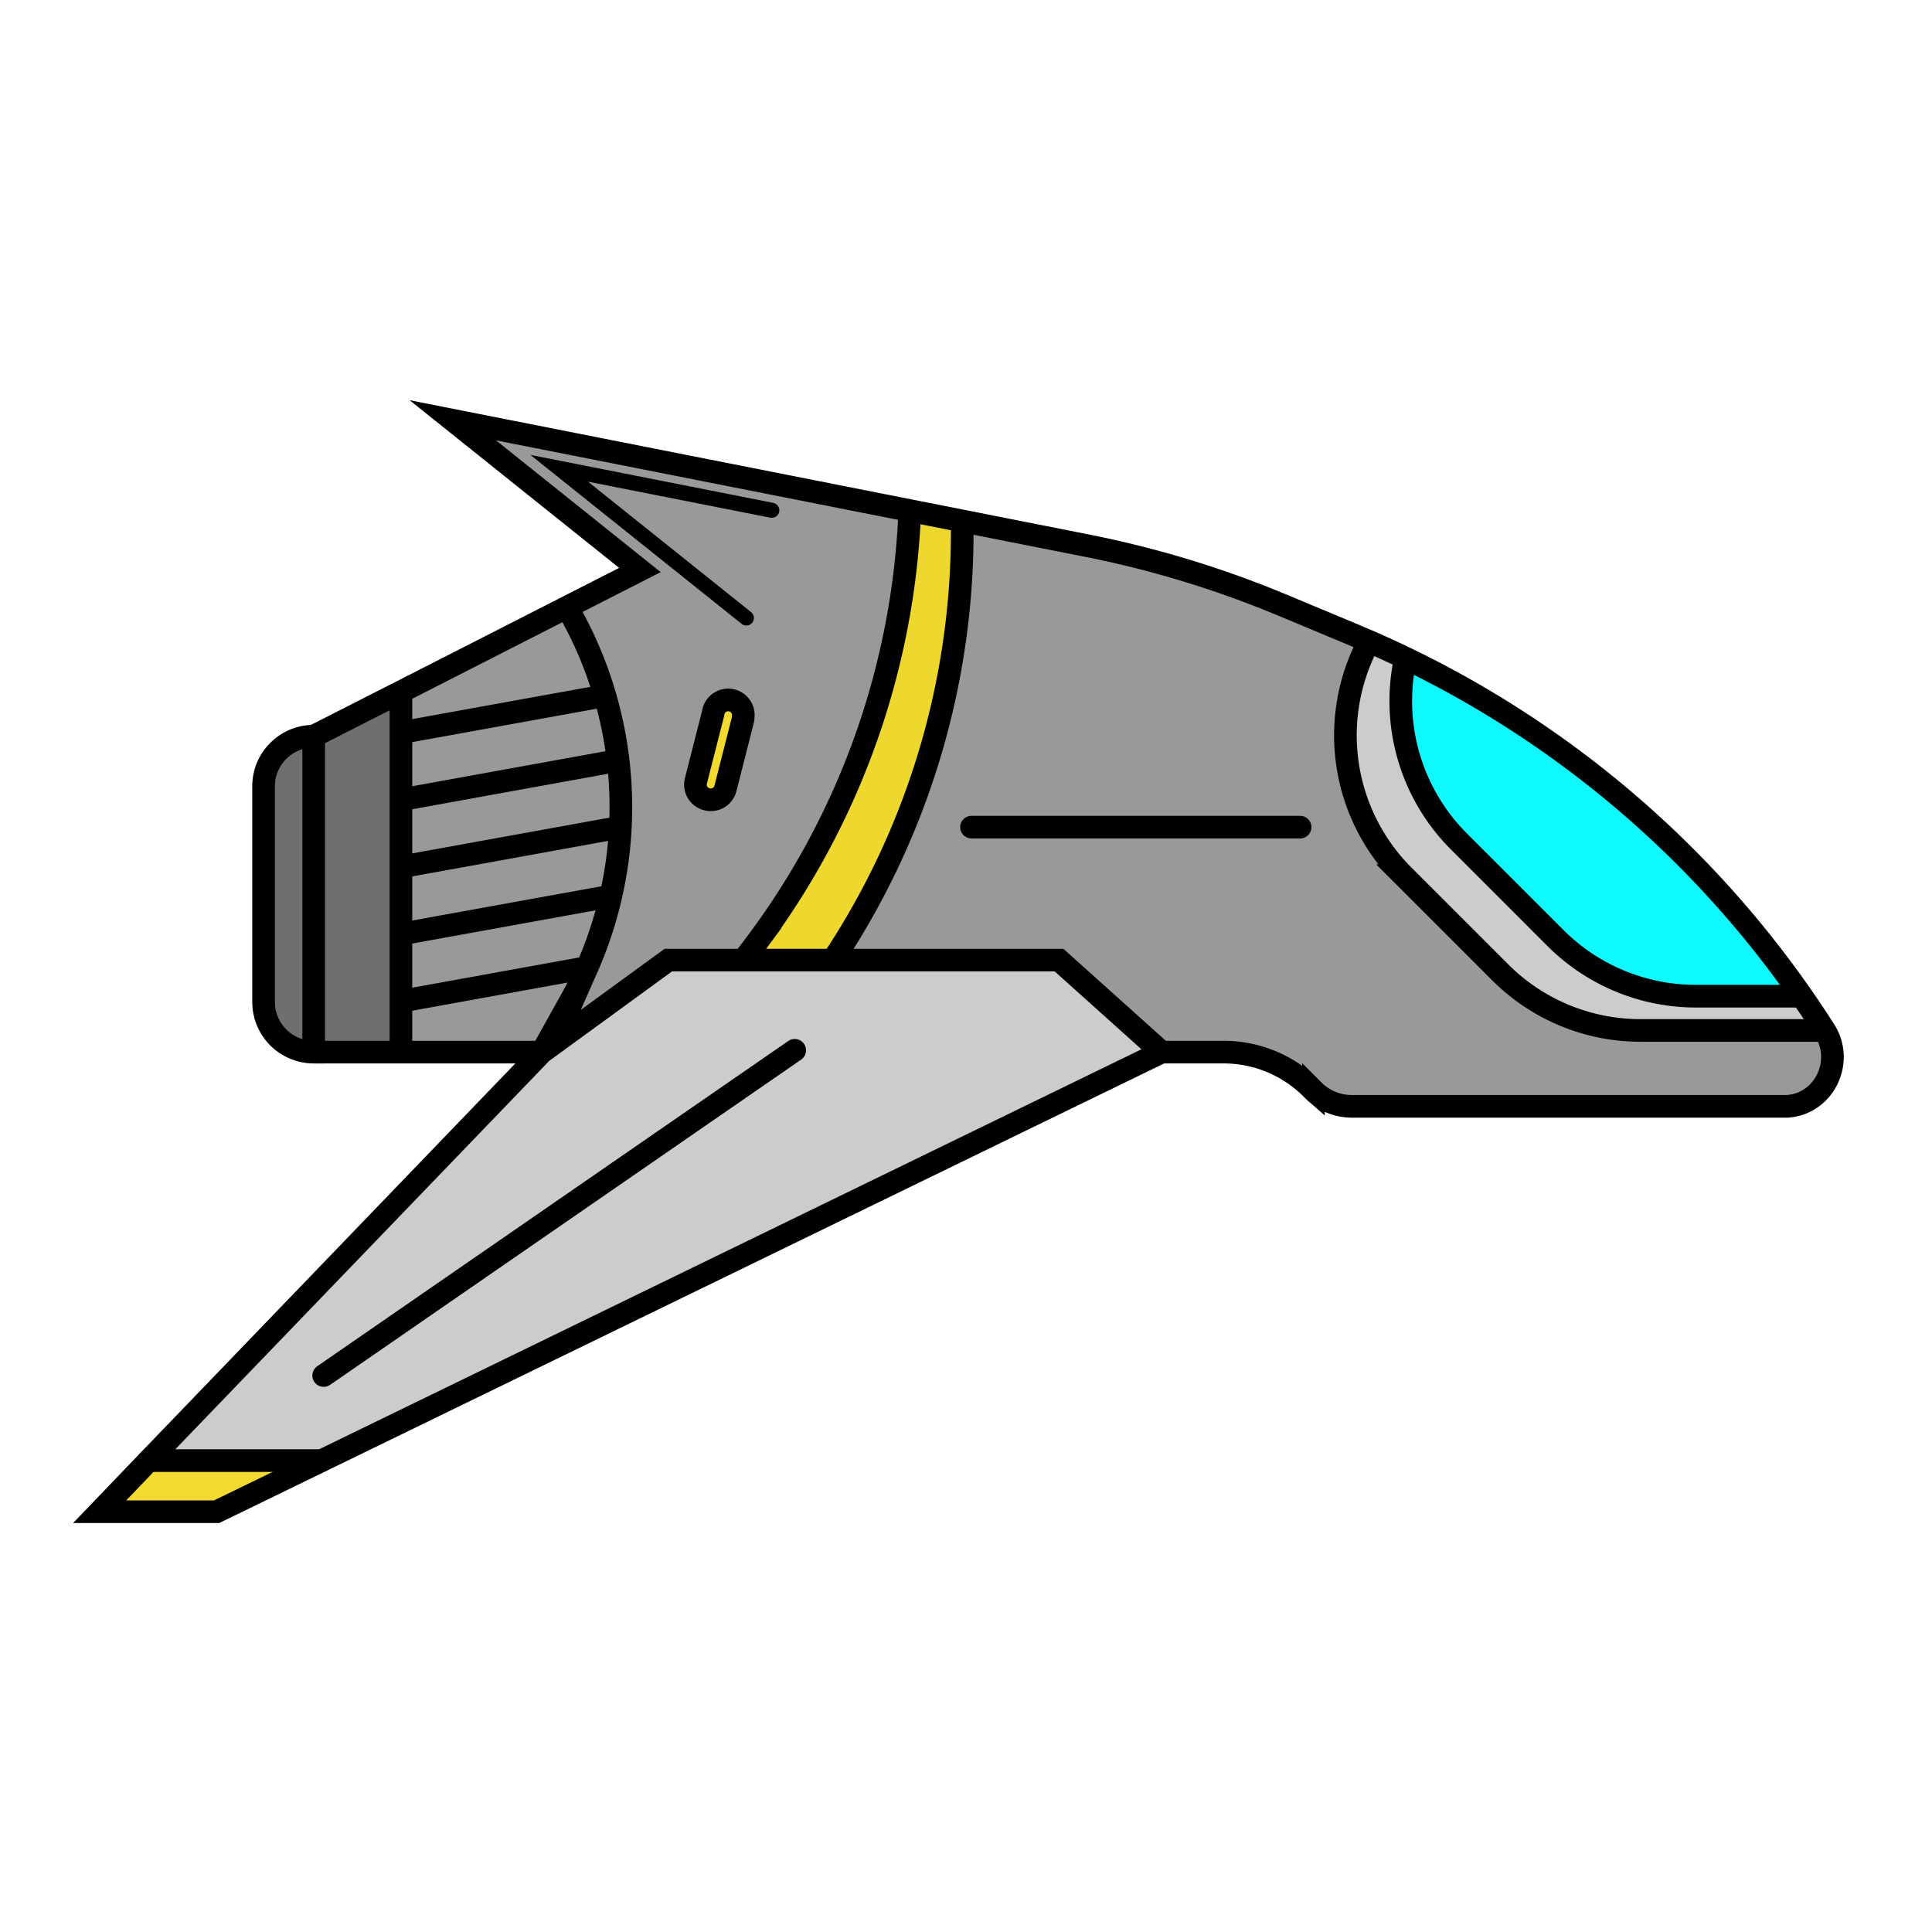 <svg xmlns="http://www.w3.org/2000/svg" viewBox="0 0 512 512"><defs><style>.cls-1{fill:#999;}.cls-2{fill:#ccc;}.cls-3{fill:#0ef9fd;}.cls-4{fill:#efd82e;}.cls-5{fill:#f2da30;}.cls-6{fill:#6e706d;}.cls-7,.cls-8,.cls-9{fill:none;stroke:#000;stroke-miterlimit:10;}.cls-7,.cls-9{stroke-width:6px;}.cls-8,.cls-9{stroke-linecap:round;}.cls-8{stroke-width:4px;}</style></defs><g id="SS"><g id="S10"><path class="cls-1" d="M483.55,273.08c5.28,8.3-.16,19.52-10,20.09-.28,0-.56,0-.84,0H358.25A14.34,14.34,0,0,1,348.08,289l-.08-.07a32.94,32.94,0,0,0-23.43-10.09H307.81l-27.15-24.38h-60A204.52,204.52,0,0,0,255,141.05v-3l32.84,6.49a271.43,271.43,0,0,1,51.94,15.79l19.36,8.08c1.22.51,2.44,1,3.65,1.56a52.57,52.57,0,0,0,9.13,62.07l25.63,25.63a52.53,52.53,0,0,0,37.17,15.4Z"/><path class="cls-2" d="M483.55,273.08H434.74a52.53,52.53,0,0,1-37.17-15.4l-25.63-25.63A52.57,52.57,0,0,1,362.81,170c3.25,1.41,6.48,2.89,9.66,4.43A52.59,52.59,0,0,0,386.63,223l25.63,25.63A52.61,52.61,0,0,0,449.44,264h28.05Q480.61,268.46,483.55,273.08Z"/><path class="cls-3" d="M477.49,264H449.44a52.61,52.61,0,0,1-37.18-15.39L386.63,223a52.59,52.59,0,0,1-14.16-48.56A271.45,271.45,0,0,1,477.49,264Z"/><polygon class="cls-2" points="307.81 278.82 85.25 387.08 85.25 387.07 39.43 387.07 98.54 325.67 98.55 325.67 143.65 278.82 177.11 254.44 196.94 254.44 220.71 254.44 280.66 254.44 307.81 278.82"/><path class="cls-4" d="M255,138.06v3a204.52,204.52,0,0,1-34.31,113.39H196.94c1.45-1.81,2.85-3.65,4.23-5.52A204.55,204.55,0,0,0,241.1,135.31Z"/><path class="cls-1" d="M161.9,237.46a103.67,103.67,0,0,0,2.53-18.26,105.35,105.35,0,0,0-14.17-58.31h0l19.28-9.82L120,111.38,241.1,135.31a204.55,204.55,0,0,1-39.93,113.61c-1.38,1.87-2.78,3.71-4.23,5.52H177.11l-33.46,24.38,7.6-13.63q2.42-4.32,4.38-8.8A104.23,104.23,0,0,0,161.9,237.46ZM196.81,191a3.81,3.81,0,0,0,.13-1,4,4,0,0,0-7.95-1l-4.56,17.88a4,4,0,0,0,7.82,2Z"/><path class="cls-5" d="M196.94,190a3.81,3.81,0,0,1-.13,1l-4.56,17.88a4,4,0,0,1-7.82-2L189,189a4,4,0,0,1,7.95,1Z"/><path class="cls-1" d="M163.83,201.51a104.57,104.57,0,0,1,.6,17.69l-58.18,10.55V212Z"/><path class="cls-1" d="M106.25,229.75l58.18-10.55a103.67,103.67,0,0,1-2.53,18.26l-55.65,10.08Z"/><path class="cls-1" d="M163.83,201.51,106.25,212V194.16l54.09-9.8A104.32,104.32,0,0,1,163.83,201.51Z"/><path class="cls-1" d="M106.25,247.54l55.65-10.08a104.23,104.23,0,0,1-6.27,18.93h0l-49.37,8.95Z"/><path class="cls-1" d="M160.34,184.36l-54.09,9.8V183.32l44-22.44h0A105.09,105.09,0,0,1,160.34,184.36Z"/><path class="cls-1" d="M155.62,256.39h0q-2,4.47-4.38,8.8l-7.6,13.63h-37.4V265.34Z"/><polygon class="cls-6" points="106.25 265.34 106.25 278.82 83.13 278.82 83.13 195.1 106.25 183.32 106.25 194.16 106.25 211.95 106.25 229.75 106.25 247.54 106.25 265.34"/><polygon class="cls-5" points="85.25 387.07 85.25 387.08 57.41 400.62 26.39 400.62 39.43 387.07 85.25 387.07"/><path class="cls-6" d="M83.13,195.1v83.72a13.29,13.29,0,0,1-13.28-13.28V208.38a13.21,13.21,0,0,1,2.78-8.13A12.19,12.19,0,0,1,73.74,199,13.24,13.24,0,0,1,83.13,195.1Z"/><polyline class="cls-7" points="83.13 278.82 106.25 278.82 143.65 278.82"/><path class="cls-7" d="M307.81,278.82h16.76A32.94,32.94,0,0,1,348,288.91l.08.07a14.34,14.34,0,0,0,10.17,4.21H472.73c.28,0,.56,0,.84,0,9.82-.57,15.26-11.79,10-20.09q-2.94-4.62-6.06-9.09a271.45,271.45,0,0,0-105-89.58c-3.18-1.54-6.41-3-9.66-4.43-1.21-.53-2.43-1-3.65-1.56l-19.36-8.08a271.43,271.43,0,0,0-51.94-15.79L255,138.06l-13.92-2.75L120,111.38l49.59,39.68-19.28,9.82-44,22.44L83.13,195.1"/><polyline class="cls-8" points="204.53 135.23 148.19 124.1 197.79 163.77"/><path class="cls-7" d="M255,138.06v3a204.52,204.52,0,0,1-34.31,113.39"/><path class="cls-7" d="M196.94,254.44c1.45-1.81,2.85-3.65,4.23-5.52A204.55,204.55,0,0,0,241.1,135.31"/><path class="cls-7" d="M143.65,278.82l33.46-24.38H280.66l27.15,24.38L85.25,387.08,57.41,400.62h-31l13-13.55,59.11-61.4h0l45.1-46.85,7.6-13.63q2.42-4.32,4.38-8.8a104.23,104.23,0,0,0,6.27-18.93,103.67,103.67,0,0,0,2.53-18.26,105.35,105.35,0,0,0-14.17-58.31h0"/><polyline class="cls-7" points="106.25 183.32 106.25 194.16 106.25 211.95 106.25 229.75 106.25 247.54 106.25 265.34 106.25 278.82"/><path class="cls-7" d="M83.13,195.1v83.72a13.29,13.29,0,0,1-13.28-13.28V208.38a13.21,13.21,0,0,1,2.78-8.13A12.19,12.19,0,0,1,73.74,199,13.24,13.24,0,0,1,83.13,195.1Z"/><line class="cls-7" x1="160.34" y1="184.36" x2="106.25" y2="194.16"/><polyline class="cls-7" points="163.84 201.51 163.83 201.51 106.25 211.95"/><line class="cls-7" x1="164.43" y1="219.2" x2="106.25" y2="229.75"/><line class="cls-7" x1="69.85" y1="236.34" x2="69.34" y2="236.44"/><polyline class="cls-7" points="161.91 237.46 161.9 237.46 106.25 247.54"/><line class="cls-7" x1="155.62" y1="256.39" x2="106.25" y2="265.34"/><line class="cls-9" x1="39.43" y1="387.07" x2="85.25" y2="387.07"/><line class="cls-9" x1="85.78" y1="364.53" x2="210.61" y2="278.34"/><path class="cls-7" d="M483.55,273.08H434.74a52.53,52.53,0,0,1-37.17-15.4l-25.63-25.63A52.57,52.57,0,0,1,362.81,170"/><path class="cls-7" d="M372.47,174.41A52.59,52.59,0,0,0,386.63,223l25.63,25.63A52.61,52.61,0,0,0,449.44,264h28.05"/><line class="cls-9" x1="257.46" y1="219.2" x2="344.54" y2="219.2"/><path class="cls-7" d="M187.34,211.82a4,4,0,0,1-2.91-4.91L189,189a4,4,0,0,1,7.95,1,3.81,3.81,0,0,1-.13,1l-4.56,17.88A4,4,0,0,1,187.34,211.82Z"/></g></g></svg>